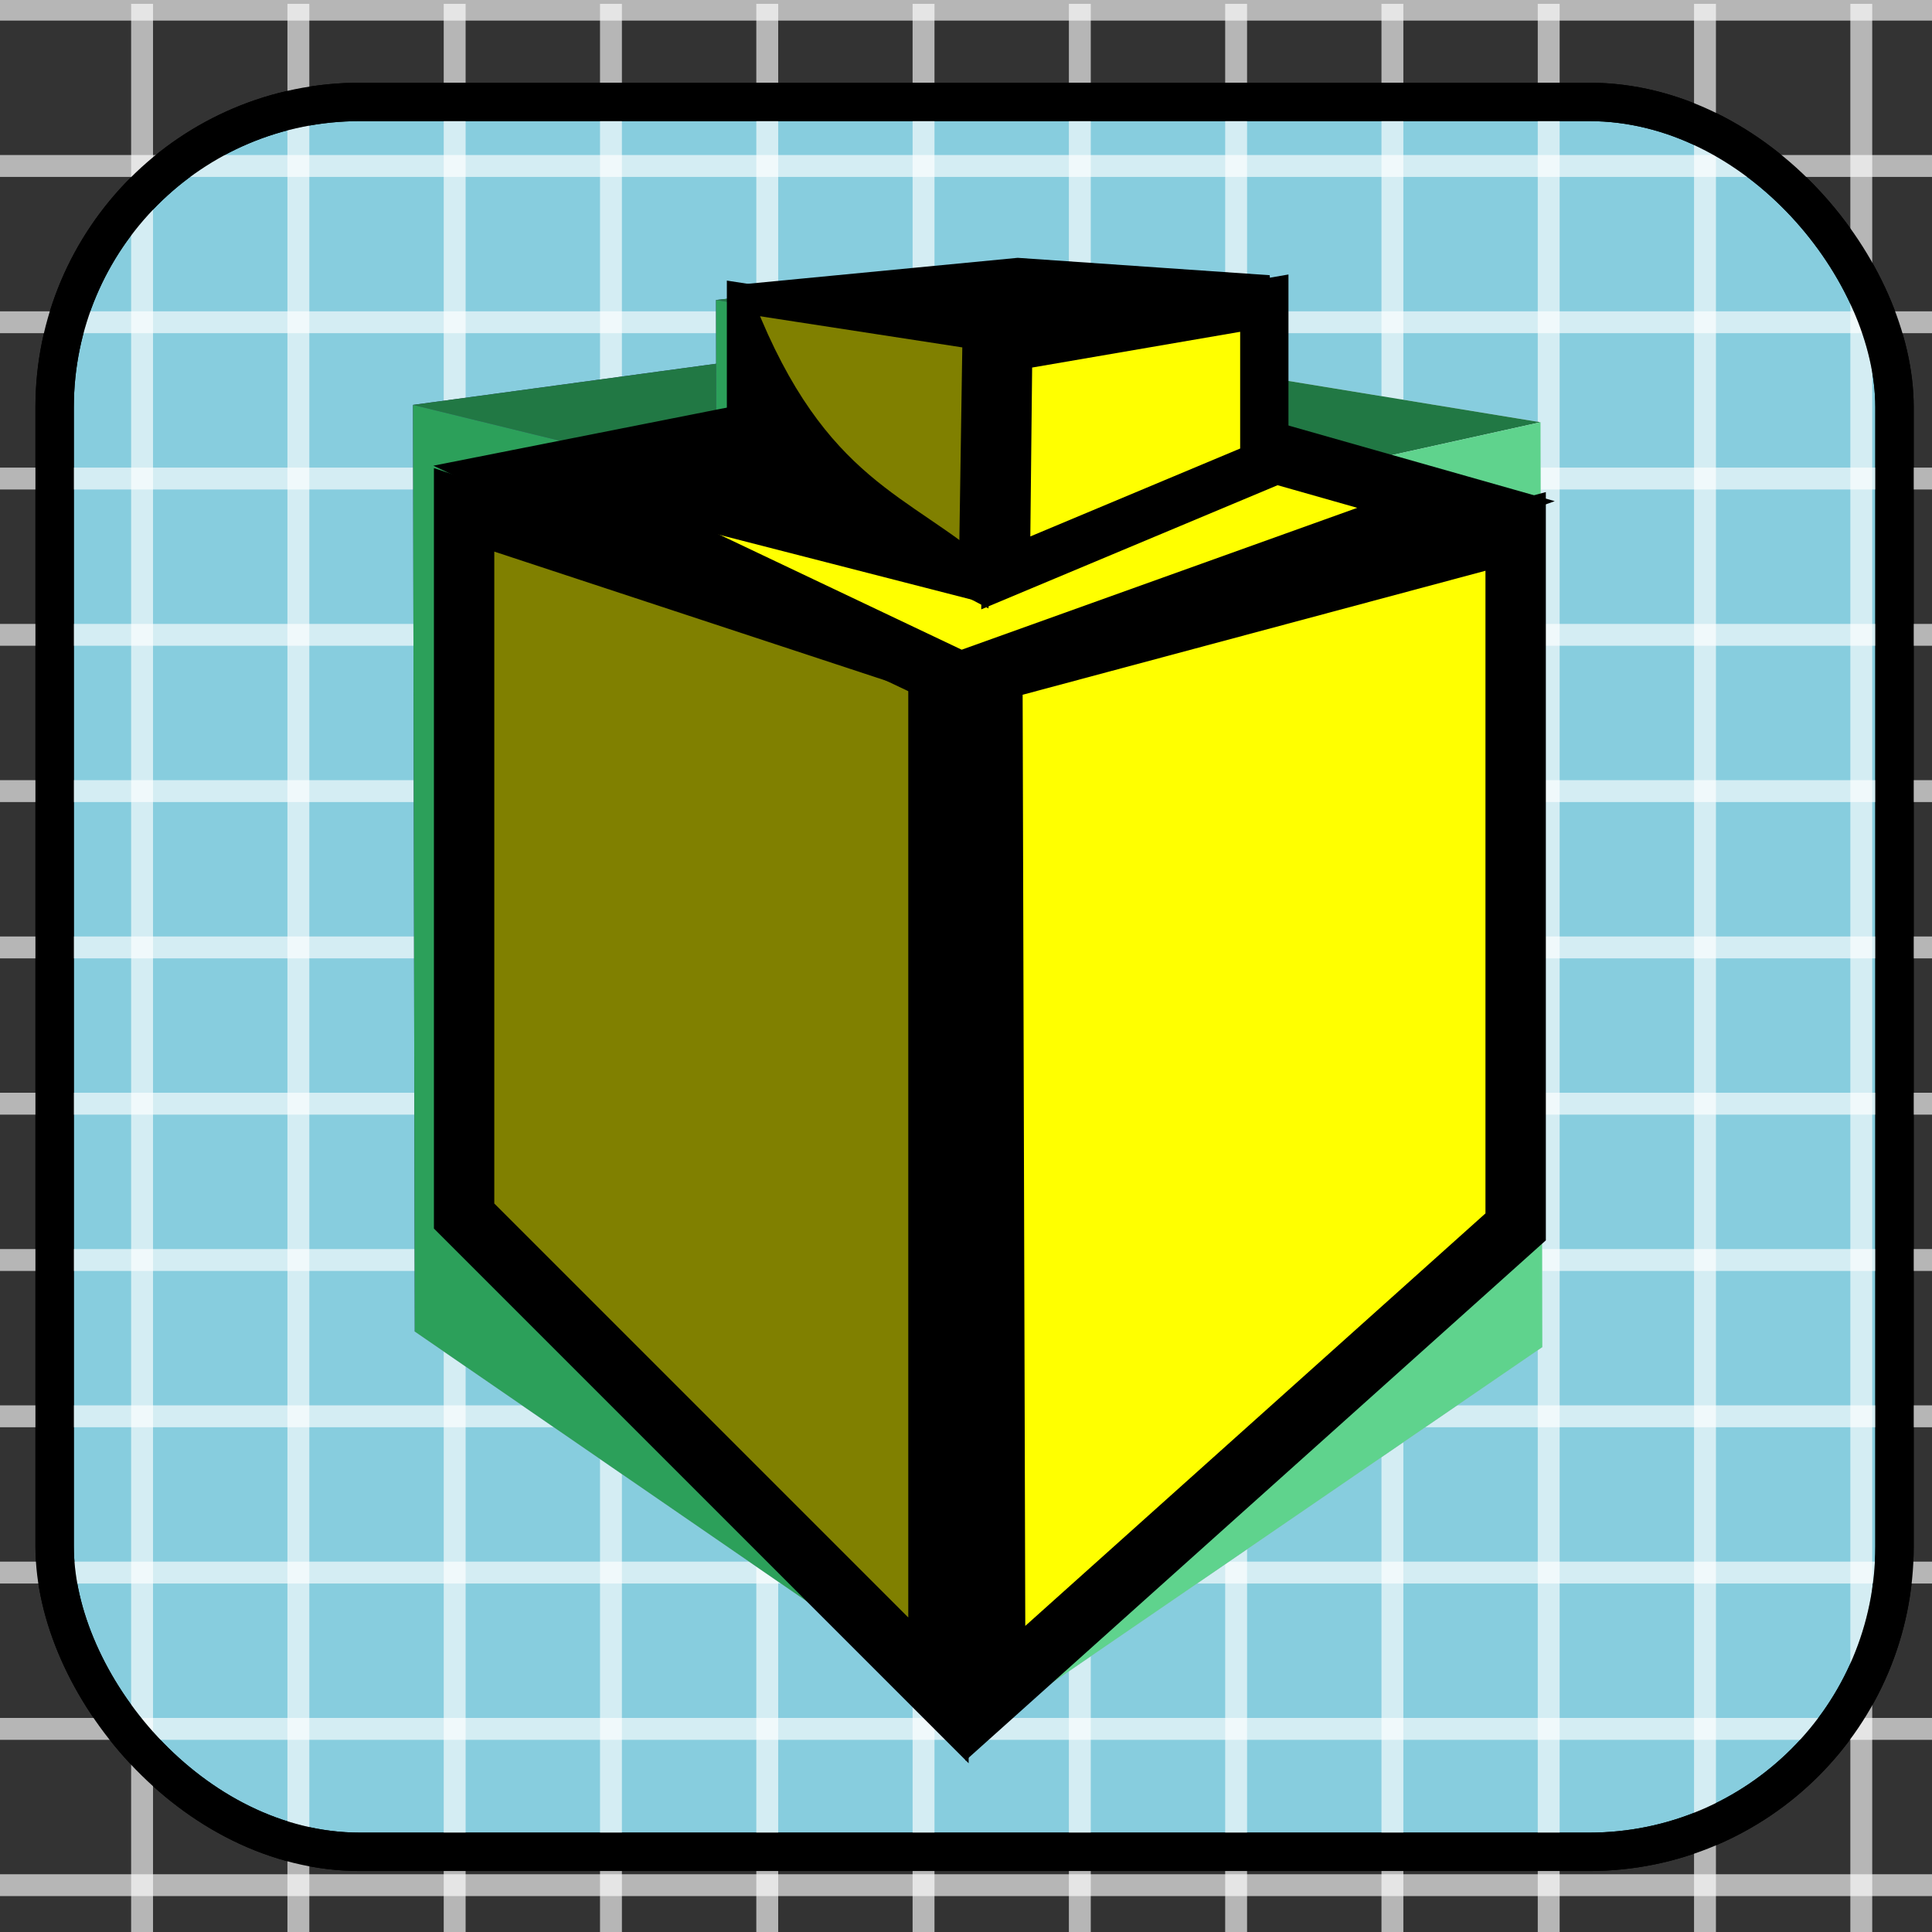 <?xml version="1.0" encoding="UTF-8" standalone="no"?>
<!-- Created with Inkscape (http://www.inkscape.org/) -->

<svg
   xmlns:dc="http://purl.org/dc/elements/1.1/"
   xmlns:cc="http://creativecommons.org/ns#"
   xmlns:rdf="http://www.w3.org/1999/02/22-rdf-syntax-ns#"
   xmlns:svg="http://www.w3.org/2000/svg"
   xmlns="http://www.w3.org/2000/svg"
   xmlns:sodipodi="http://sodipodi.sourceforge.net/DTD/sodipodi-0.dtd"
   xmlns:inkscape="http://www.inkscape.org/namespaces/inkscape"
   width="32"
   height="32"
   id="svg2"
   sodipodi:version="0.32"
   inkscape:version="0.48.0 r9654"
   version="1.0"
   sodipodi:docname="icone.svg"
   inkscape:output_extension="org.inkscape.output.svg.inkscape"
   inkscape:export-filename="E:\fkfc\Documents\Projetos Borland\nao-borland\ogl\lego\icone.png"
   inkscape:export-xdpi="90"
   inkscape:export-ydpi="90">
  <rect width="100%" height="100%" fill="#333333" stroke="none"/>
  <defs
     id="defs4">
    <inkscape:perspective
       sodipodi:type="inkscape:persp3d"
       inkscape:vp_x="78.503152 : 392.9167 : 1"
       inkscape:vp_y="-0.21647088 : 129.19642 : 0"
       inkscape:vp_z="591.329 : 383.37155 : 1"
       inkscape:persp3d-origin="355.7179 : 234.63802 : 1"
       id="perspective10" />
  </defs>
  <sodipodi:namedview
     id="base"
     pagecolor="#ffffff"
     bordercolor="#666666"
     borderopacity="1.0"
     inkscape:pageopacity="0.0"
     inkscape:pageshadow="2"
     inkscape:zoom="6.0563696"
     inkscape:cx="12.835414"
     inkscape:cy="19.037383"
     inkscape:document-units="px"
     inkscape:current-layer="layer1"
     showgrid="false"
     inkscape:window-width="1060"
     inkscape:window-height="658"
     inkscape:window-x="263"
     inkscape:window-y="35"
     inkscape:window-maximized="0" />
  <g
     inkscape:label="Camada 1"
     inkscape:groupmode="layer"
     id="layer1">
    <g
       id="g3035">
      <rect
         ry="5.057"
         y="1.688"
         x="0.905"
         height="28.984"
         width="30.474"
         id="rect3363"
         style="fill:#87cdde;fill-opacity:1;stroke:#000000;stroke-width:0.636;stroke-miterlimit:4;stroke-dasharray:none;stroke-opacity:1" />
      <g
         transform="matrix(0.125,0,0,0.125,-2.217,-80.671)"
         id="g3455">
        <g
           id="g3393"
           transform="translate(-211.606,6.846)"
           style="stroke:#ffffff;stroke-width:2.9;stroke-miterlimit:4;stroke-dasharray:none;stroke-opacity:0.641">
          <path
             id="path3365"
             d="M 289.588,639.032 L 289.588,930.291"
             style="fill:#ffffff;fill-rule:evenodd;stroke:#ffffff;stroke-width:2.9;stroke-linecap:butt;stroke-linejoin:miter;stroke-miterlimit:4;stroke-dasharray:none;stroke-opacity:0.641" />
          <path
             id="path3367"
             d="M 310.297,639.032 L 310.297,930.291"
             style="fill:#ffffff;fill-rule:evenodd;stroke:#ffffff;stroke-width:2.9;stroke-linecap:butt;stroke-linejoin:miter;stroke-miterlimit:4;stroke-dasharray:none;stroke-opacity:0.641" />
          <path
             id="path3369"
             d="M 331.007,639.032 L 331.007,930.291"
             style="fill:#ffffff;fill-rule:evenodd;stroke:#ffffff;stroke-width:2.9;stroke-linecap:butt;stroke-linejoin:miter;stroke-miterlimit:4;stroke-dasharray:none;stroke-opacity:0.641" />
          <path
             id="path3371"
             d="M 351.716,639.032 L 351.716,930.291"
             style="fill:#ffffff;fill-rule:evenodd;stroke:#ffffff;stroke-width:2.9;stroke-linecap:butt;stroke-linejoin:miter;stroke-miterlimit:4;stroke-dasharray:none;stroke-opacity:0.641" />
          <path
             id="path3373"
             d="M 372.425,639.032 L 372.425,930.291"
             style="fill:#ffffff;fill-rule:evenodd;stroke:#ffffff;stroke-width:2.9;stroke-linecap:butt;stroke-linejoin:miter;stroke-miterlimit:4;stroke-dasharray:none;stroke-opacity:0.641" />
          <path
             id="path3375"
             d="M 393.135,639.032 L 393.135,930.291"
             style="fill:#ffffff;fill-rule:evenodd;stroke:#ffffff;stroke-width:2.9;stroke-linecap:butt;stroke-linejoin:miter;stroke-miterlimit:4;stroke-dasharray:none;stroke-opacity:0.641" />
          <path
             id="path3377"
             d="M 413.844,639.032 L 413.844,930.291"
             style="fill:#ffffff;fill-rule:evenodd;stroke:#ffffff;stroke-width:2.9;stroke-linecap:butt;stroke-linejoin:miter;stroke-miterlimit:4;stroke-dasharray:none;stroke-opacity:0.641" />
          <path
             id="path3379"
             d="M 434.553,639.032 L 434.553,930.291"
             style="fill:#ffffff;fill-rule:evenodd;stroke:#ffffff;stroke-width:2.9;stroke-linecap:butt;stroke-linejoin:miter;stroke-miterlimit:4;stroke-dasharray:none;stroke-opacity:0.641" />
          <path
             id="path3381"
             d="M 206.751,639.032 L 206.751,930.291"
             style="fill:#ffffff;fill-rule:evenodd;stroke:#ffffff;stroke-width:2.9;stroke-linecap:butt;stroke-linejoin:miter;stroke-miterlimit:4;stroke-dasharray:none;stroke-opacity:0.641" />
          <path
             id="path3383"
             d="M 227.46,639.032 L 227.46,930.291"
             style="fill:#ffffff;fill-rule:evenodd;stroke:#ffffff;stroke-width:2.9;stroke-linecap:butt;stroke-linejoin:miter;stroke-miterlimit:4;stroke-dasharray:none;stroke-opacity:0.641" />
          <path
             id="path3385"
             d="M 248.169,639.032 L 248.169,930.291"
             style="fill:#ffffff;fill-rule:evenodd;stroke:#ffffff;stroke-width:2.9;stroke-linecap:butt;stroke-linejoin:miter;stroke-miterlimit:4;stroke-dasharray:none;stroke-opacity:0.641" />
          <path
             id="path3387"
             d="M 268.879,639.032 L 268.879,930.291"
             style="fill:#ffffff;fill-rule:evenodd;stroke:#ffffff;stroke-width:2.9;stroke-linecap:butt;stroke-linejoin:miter;stroke-miterlimit:4;stroke-dasharray:none;stroke-opacity:0.641" />
          <path
             id="path3389"
             d="M 455.263,639.032 L 455.263,930.291"
             style="fill:#ffffff;fill-rule:evenodd;stroke:#ffffff;stroke-width:2.9;stroke-linecap:butt;stroke-linejoin:miter;stroke-miterlimit:4;stroke-dasharray:none;stroke-opacity:0.641" />
          <path
             id="path3391"
             d="M 475.972,639.032 L 475.972,930.291"
             style="fill:#ffffff;fill-rule:evenodd;stroke:#ffffff;stroke-width:2.9;stroke-linecap:butt;stroke-linejoin:miter;stroke-miterlimit:4;stroke-dasharray:none;stroke-opacity:0.641" />
        </g>
        <g
           id="g3425"
           transform="matrix(0,-1,1,0,-654.704,1122.622)"
           style="stroke:#ffffff;stroke-width:2.9;stroke-miterlimit:4;stroke-dasharray:none;stroke-opacity:0.641">
          <path
             id="path3427"
             d="M 289.588,639.032 L 289.588,930.291"
             style="fill:#ffffff;fill-rule:evenodd;stroke:#ffffff;stroke-width:2.9;stroke-linecap:butt;stroke-linejoin:miter;stroke-miterlimit:4;stroke-dasharray:none;stroke-opacity:0.641" />
          <path
             id="path3429"
             d="M 310.297,639.032 L 310.297,930.291"
             style="fill:#ffffff;fill-rule:evenodd;stroke:#ffffff;stroke-width:2.9;stroke-linecap:butt;stroke-linejoin:miter;stroke-miterlimit:4;stroke-dasharray:none;stroke-opacity:0.641" />
          <path
             id="path3431"
             d="M 331.007,639.032 L 331.007,930.291"
             style="fill:#ffffff;fill-rule:evenodd;stroke:#ffffff;stroke-width:2.9;stroke-linecap:butt;stroke-linejoin:miter;stroke-miterlimit:4;stroke-dasharray:none;stroke-opacity:0.641" />
          <path
             id="path3433"
             d="M 351.716,639.032 L 351.716,930.291"
             style="fill:#ffffff;fill-rule:evenodd;stroke:#ffffff;stroke-width:2.9;stroke-linecap:butt;stroke-linejoin:miter;stroke-miterlimit:4;stroke-dasharray:none;stroke-opacity:0.641" />
          <path
             id="path3435"
             d="M 372.425,639.032 L 372.425,930.291"
             style="fill:#ffffff;fill-rule:evenodd;stroke:#ffffff;stroke-width:2.9;stroke-linecap:butt;stroke-linejoin:miter;stroke-miterlimit:4;stroke-dasharray:none;stroke-opacity:0.641" />
          <path
             id="path3437"
             d="M 393.135,639.032 L 393.135,930.291"
             style="fill:#ffffff;fill-rule:evenodd;stroke:#ffffff;stroke-width:2.9;stroke-linecap:butt;stroke-linejoin:miter;stroke-miterlimit:4;stroke-dasharray:none;stroke-opacity:0.641" />
          <path
             id="path3439"
             d="M 413.844,639.032 L 413.844,930.291"
             style="fill:#ffffff;fill-rule:evenodd;stroke:#ffffff;stroke-width:2.9;stroke-linecap:butt;stroke-linejoin:miter;stroke-miterlimit:4;stroke-dasharray:none;stroke-opacity:0.641" />
          <path
             id="path3441"
             d="M 434.553,639.032 L 434.553,930.291"
             style="fill:#ffffff;fill-rule:evenodd;stroke:#ffffff;stroke-width:2.9;stroke-linecap:butt;stroke-linejoin:miter;stroke-miterlimit:4;stroke-dasharray:none;stroke-opacity:0.641" />
          <path
             id="path3443"
             d="M 206.751,639.032 L 206.751,930.291"
             style="fill:#ffffff;fill-rule:evenodd;stroke:#ffffff;stroke-width:2.9;stroke-linecap:butt;stroke-linejoin:miter;stroke-miterlimit:4;stroke-dasharray:none;stroke-opacity:0.641" />
          <path
             id="path3445"
             d="M 227.46,639.032 L 227.46,930.291"
             style="fill:#ffffff;fill-rule:evenodd;stroke:#ffffff;stroke-width:2.9;stroke-linecap:butt;stroke-linejoin:miter;stroke-miterlimit:4;stroke-dasharray:none;stroke-opacity:0.641" />
          <path
             id="path3447"
             d="M 248.169,639.032 L 248.169,930.291"
             style="fill:#ffffff;fill-rule:evenodd;stroke:#ffffff;stroke-width:2.9;stroke-linecap:butt;stroke-linejoin:miter;stroke-miterlimit:4;stroke-dasharray:none;stroke-opacity:0.641" />
          <path
             id="path3449"
             d="M 268.879,639.032 L 268.879,930.291"
             style="fill:#ffffff;fill-rule:evenodd;stroke:#ffffff;stroke-width:2.9;stroke-linecap:butt;stroke-linejoin:miter;stroke-miterlimit:4;stroke-dasharray:none;stroke-opacity:0.641" />
          <path
             id="path3451"
             d="M 455.263,639.032 L 455.263,930.291"
             style="fill:#ffffff;fill-rule:evenodd;stroke:#ffffff;stroke-width:2.9;stroke-linecap:butt;stroke-linejoin:miter;stroke-miterlimit:4;stroke-dasharray:none;stroke-opacity:0.641" />
          <path
             id="path3453"
             d="M 475.972,639.032 L 475.972,930.291"
             style="fill:#ffffff;fill-rule:evenodd;stroke:#ffffff;stroke-width:2.9;stroke-linecap:butt;stroke-linejoin:miter;stroke-miterlimit:4;stroke-dasharray:none;stroke-opacity:0.641" />
        </g>
      </g>
      <rect
         ry="5.057"
         y="1.688"
         x="0.905"
         height="28.984"
         width="30.474"
         id="rect3487"
         style="fill:none;fill-opacity:1;stroke:#000000;stroke-width:0.636;stroke-miterlimit:4;stroke-dasharray:none;stroke-opacity:1" />
    </g>
    <g
       id="g3409"
       transform="matrix(0.41,0,0,0.383,-28.996,70.686)">
      <g
         inkscape:corner7="0.059137714 : -0.47046983 : 0.29399215 : 1"
         inkscape:corner0="0.35043371 : 0.62408146 : 0 : 1"
         inkscape:perspectiveID="#perspective10"
         id="g2439"
         style="fill:#8fcdd8;fill-opacity:1;stroke:#000000;stroke-width:2.2;stroke-miterlimit:4;stroke-dasharray:none;stroke-opacity:1"
         sodipodi:type="inkscape:box3d">
        <path
           d="M 87.478,-126.974 L 110.653,-109.9 L 133.029,-126.304 L 110.034,-137.42 L 87.478,-126.974 z"
           inkscape:box3dsidetype="13"
           style="fill:#afafde;fill-rule:evenodd;stroke:none;stroke-width:1px;stroke-linecap:butt;stroke-linejoin:round;stroke-opacity:1"
           id="path2449"
           sodipodi:type="inkscape:box3dside" />
        <path
           d="M 87.406,-167.049 L 87.478,-126.974 L 110.034,-137.42 L 109.975,-170.33 L 87.406,-167.049 z"
           inkscape:box3dsidetype="6"
           style="fill:#353564;fill-rule:evenodd;stroke:none;stroke-width:1px;stroke-linecap:butt;stroke-linejoin:round;stroke-opacity:1"
           id="path2441"
           sodipodi:type="inkscape:box3dside" />
        <path
           d="M 109.975,-170.33 L 132.957,-166.299 L 133.029,-126.304 L 110.034,-137.42 L 109.975,-170.33 z"
           inkscape:box3dsidetype="11"
           style="fill:#e9e9ff;fill-rule:evenodd;stroke:none;stroke-width:1px;stroke-linecap:butt;stroke-linejoin:round;stroke-opacity:1"
           id="path2451"
           sodipodi:type="inkscape:box3dside" />
        <path
           d="M 87.406,-167.049 L 110.561,-160.997 L 132.957,-166.299 L 109.975,-170.33 L 87.406,-167.049 z"
           inkscape:box3dsidetype="5"
           style="fill:#217844;fill-rule:evenodd;stroke:none;stroke-width:1px;stroke-linecap:butt;stroke-linejoin:round;stroke-opacity:1"
           id="path2443"
           sodipodi:type="inkscape:box3dside" />
        <path
           d="M 110.561,-160.997 L 110.653,-109.9 L 133.029,-126.304 L 132.957,-166.299 L 110.561,-160.997 z"
           inkscape:box3dsidetype="14"
           style="fill:#5fd38d;fill-rule:evenodd;stroke:none;stroke-width:1px;stroke-linecap:butt;stroke-linejoin:round;stroke-opacity:1"
           id="path2447"
           sodipodi:type="inkscape:box3dside" />
        <path
           d="M 87.406,-167.049 L 110.561,-160.997 L 110.653,-109.9 L 87.478,-126.974 L 87.406,-167.049 z"
           inkscape:box3dsidetype="3"
           style="fill:#2ca05a;fill-rule:evenodd;stroke:none;stroke-width:1px;stroke-linecap:butt;stroke-linejoin:round;stroke-opacity:1"
           id="path2445"
           sodipodi:type="inkscape:box3dside" />
      </g>
      <g
         inkscape:corner7="0.065359254 : 0.67391977 : 0.14386174 : 1"
         inkscape:corner0="0.17884438 : 0.8086206 : 0 : 1"
         inkscape:perspectiveID="#perspective10"
         id="g3347"
         style="fill:#217844;fill-opacity:1;stroke:none;stroke-width:2.2;stroke-miterlimit:4;stroke-dasharray:none;stroke-opacity:1"
         sodipodi:type="inkscape:box3d">
        <path
           d="M 99.657,-165.936 L 109.93,-163.474 L 122.269,-166.082 L 112.054,-168.053 L 99.657,-165.936 z"
           inkscape:box3dsidetype="13"
           style="opacity:1;fill:#afafde;fill-opacity:1;fill-rule:evenodd;stroke:none;stroke-width:1px;stroke-linecap:butt;stroke-linejoin:round;marker:none;marker-start:none;marker-mid:none;marker-end:none;stroke-miterlimit:4;stroke-dasharray:none;stroke-dashoffset:0;stroke-opacity:1;visibility:visible;display:inline;overflow:visible;enable-background:accumulate"
           id="path3357"
           sodipodi:type="inkscape:box3dside" />
        <path
           d="M 99.647,-171.586 L 99.657,-165.936 L 112.054,-168.053 L 112.045,-173.088 L 99.647,-171.586 z"
           inkscape:box3dsidetype="6"
           style="opacity:1;fill:#353564;fill-opacity:1;fill-rule:evenodd;stroke:none;stroke-width:1px;stroke-linecap:butt;stroke-linejoin:round;marker:none;marker-start:none;marker-mid:none;marker-end:none;stroke-miterlimit:4;stroke-dasharray:none;stroke-dashoffset:0;stroke-opacity:1;visibility:visible;display:inline;overflow:visible;enable-background:accumulate"
           id="path3349"
           sodipodi:type="inkscape:box3dside" />
        <path
           d="M 112.045,-173.088 L 122.259,-171.59 L 122.269,-166.082 L 112.054,-168.053 L 112.045,-173.088 z"
           inkscape:box3dsidetype="11"
           style="opacity:1;fill:#e9e9ff;fill-opacity:1;fill-rule:evenodd;stroke:none;stroke-width:1px;stroke-linecap:butt;stroke-linejoin:round;marker:none;marker-start:none;marker-mid:none;marker-end:none;stroke-miterlimit:4;stroke-dasharray:none;stroke-dashoffset:0;stroke-opacity:1;visibility:visible;display:inline;overflow:visible;enable-background:accumulate"
           id="path3359"
           sodipodi:type="inkscape:box3dside" />
        <path
           d="M 99.647,-171.586 L 109.919,-169.725 L 122.259,-171.59 L 112.045,-173.088 L 99.647,-171.586 z"
           inkscape:box3dsidetype="5"
           style="fill:#217844"
           id="path3351"
           sodipodi:type="inkscape:box3dside" />
        <path
           d="M 109.919,-169.725 L 109.93,-163.474 L 122.269,-166.082 L 122.259,-171.59 L 109.919,-169.725 z"
           inkscape:box3dsidetype="14"
           style="fill:#5fd38d"
           id="path3355"
           sodipodi:type="inkscape:box3dside" />
        <path
           d="M 99.647,-171.586 L 109.919,-169.725 L 109.93,-163.474 L 99.657,-165.936 L 99.647,-171.586 z"
           inkscape:box3dsidetype="3"
           style="fill:#2ca05a"
           id="path3353"
           sodipodi:type="inkscape:box3dside" />
      </g>
    </g>
    <g
       id="g3896"
       transform="translate(0.991,1.981)">
      <path
         inkscape:connector-curvature="0"
         id="path3031"
         d="m 6.696,6.464 0,11.696 7.857,7.857 0,-16.964 z"
         style="fill:#808000;stroke:#000000;stroke-width:1px;stroke-linecap:butt;stroke-linejoin:miter;stroke-opacity:1" />
      <path
         sodipodi:nodetypes="ccccc"
         inkscape:connector-curvature="0"
         id="path3033"
         d="m 15.446,9.143 8.667,-2.322 0,11.519 -8.619,7.726 z"
         style="fill:#ffff00;stroke:#000000;stroke-width:1px;stroke-linecap:butt;stroke-linejoin:miter;stroke-opacity:1" />
      <path
         sodipodi:nodetypes="ccccc"
         inkscape:connector-curvature="0"
         id="path3070"
         d="M 7.768,5.929 14.911,9.321 23.125,6.375 15.893,4.321 z"
         style="fill:#ffff00;stroke:#000000;stroke-width:1px;stroke-linecap:butt;stroke-linejoin:miter;stroke-opacity:1" />
      <path
         sodipodi:nodetypes="ccccc"
         inkscape:connector-curvature="0"
         id="path3033-0"
         d="m 15.708,3.769 4.242,-0.729 0,2.674 -4.282,1.794 z"
         style="fill:#ffff00;stroke:#000000;stroke-width:0.8;stroke-linecap:butt;stroke-linejoin:miter;stroke-miterlimit:4;stroke-opacity:1;stroke-dasharray:none" />
      <path
         sodipodi:nodetypes="ccccc"
         inkscape:connector-curvature="0"
         id="path3070-9"
         d="m 11.325,2.897 4.054,0.724 4.649,-0.874 -4.161,-0.287 z"
         style="fill:#000000;stroke:#000000;stroke-width:0.34px;stroke-linecap:butt;stroke-linejoin:miter;stroke-opacity:1" />
      <path
         sodipodi:nodetypes="ccccc"
         inkscape:connector-curvature="0"
         id="path3031-4"
         d="m 11.298,2.958 0,2.715 3.84,2.014 0.063,-4.128 z"
         style="fill:#808000;stroke:#000000;stroke-width:0.5;stroke-linecap:butt;stroke-linejoin:miter;stroke-miterlimit:4;stroke-opacity:1;stroke-dasharray:none" />
      <path
         sodipodi:nodetypes="cccc"
         inkscape:connector-curvature="0"
         id="path3890"
         d="m 11.159,5.585 4.224,1.891 C 14.035,6.286 12.605,6.087 11.411,3.063 z"
         style="fill:#000000;stroke:#000000;stroke-width:0.2;stroke-linecap:butt;stroke-linejoin:miter;stroke-miterlimit:4;stroke-opacity:1;stroke-dasharray:none" />
      <path
         sodipodi:nodetypes="cccc"
         inkscape:connector-curvature="0"
         id="path3894"
         d="M 8.341,6.214 15.205,7.977 11.201,4.736 z"
         style="fill:#000000;stroke:#000000;stroke-width:0;stroke-linecap:butt;stroke-linejoin:miter;stroke-miterlimit:4;stroke-opacity:1;stroke-dasharray:none" />
    </g>
  </g>
</svg>
